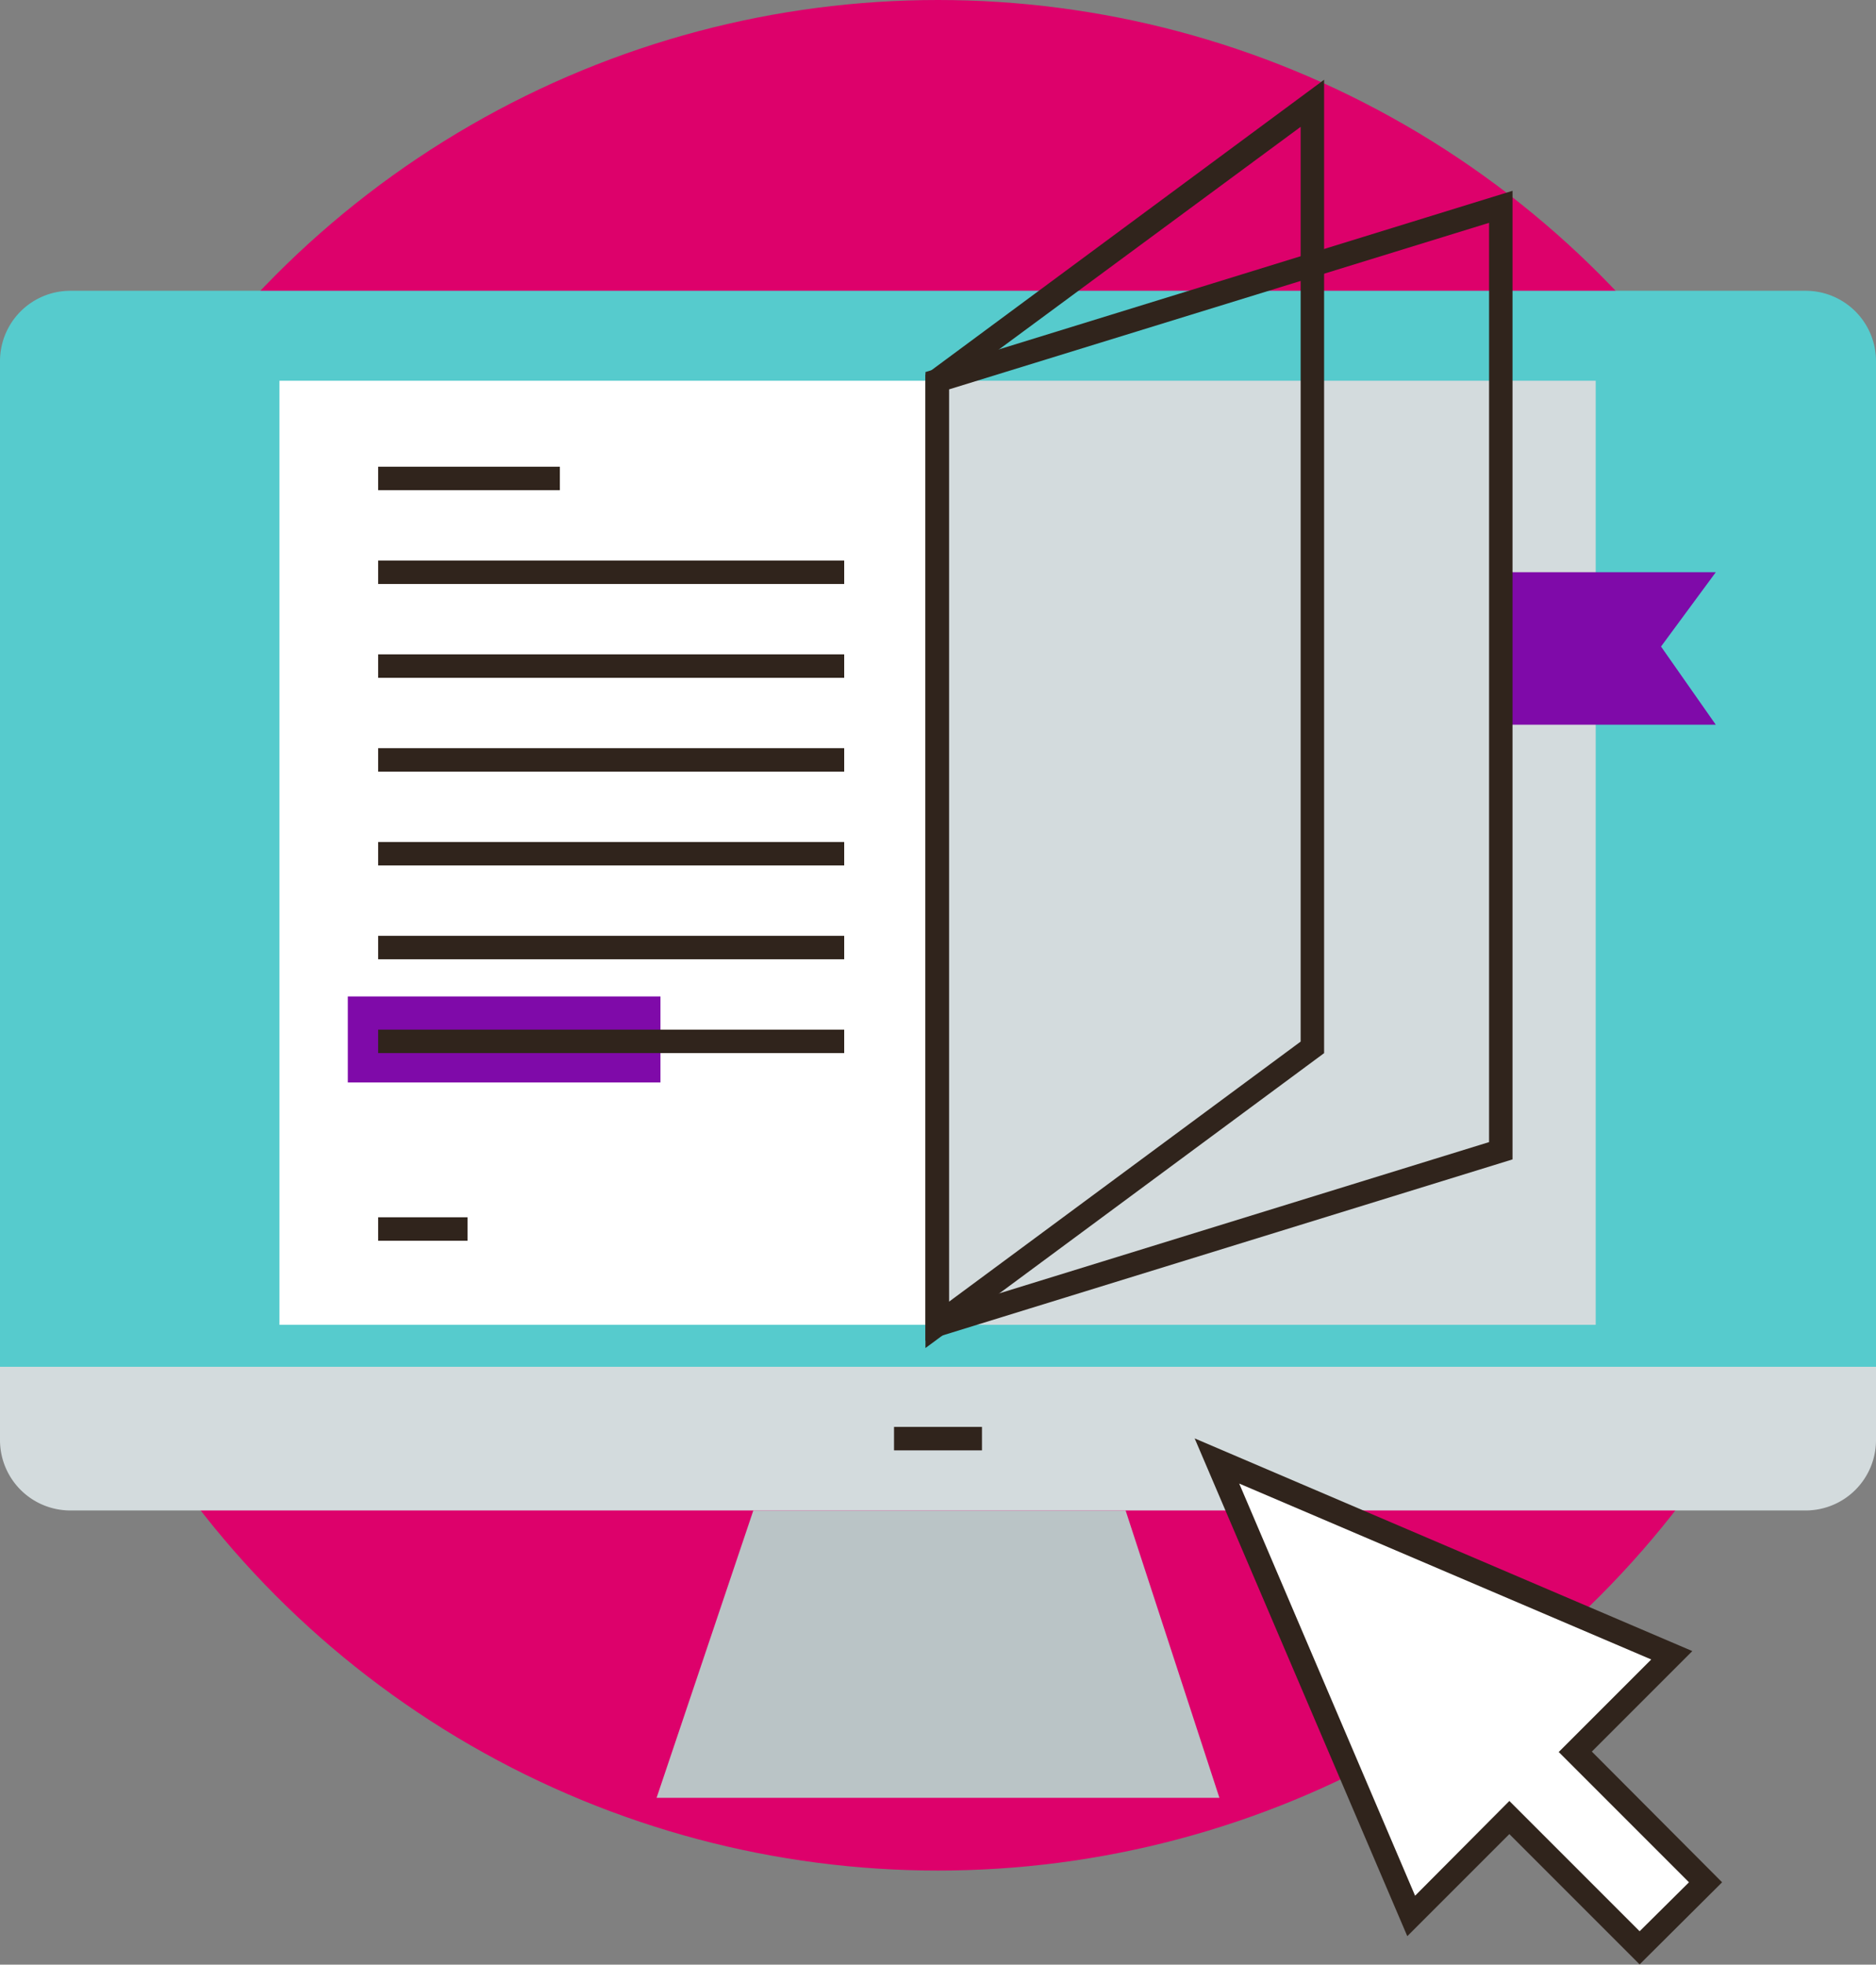<svg xmlns="http://www.w3.org/2000/svg" viewBox="0 0 320 335.04"><rect x="0" y="0" width="320" height="335.04" fill="#808080" stroke="none"/><defs><style>.cls-1{fill:#dd016b}.cls-2{fill:#56cbcd}.cls-3{fill:#bac4c6}.cls-4{fill:#d3dbdd}.cls-5{fill:#30241c}.cls-6{fill:#fff}.cls-7{fill:#7f0aa9}</style></defs><title>block2_5</title><g id="Слой_2" data-name="Слой 2"><g id="Layer_3" data-name="Layer 3"><circle class="cls-1" cx="160" cy="159.5" r="159.5"/><path class="cls-2" d="M320 61.59a12 12 0 0 0-12-12H12a12 12 0 0 0-12 12v171.5h320z"/><path class="cls-3" d="M208 306.59h-96l16.5-49H192l16 49z"/><path class="cls-4" d="M12 257.59h296a12 12 0 0 0 12-12v-12.5H0v12.5a12 12 0 0 0 12 12z"/><path class="cls-5" d="M152.5 243.34h15v4h-15z"/><path class="cls-6" d="M47.67 64.93H160v161H47.67z"/><path class="cls-4" d="M159.86 64.93h112.33v161H159.86z"/><path class="cls-7" d="M292.67 123.59h-36.34v-26h36.34l-9.34 12.67 9.34 13.33z"/><path class="cls-5" d="M157.86 228.64V63.45L258 32.54v165.18zm4-162.23v156.81L254 194.77V38z"/><path class="cls-5" d="M157.86 229.89v-166l68-50.29v166zm4-164V222l60-44.37v-156zM64.5 79.59h31v4h-31zM64.5 207.59h15.25v4H64.5zM64.5 95.59H144v4H64.5zM64.5 111.59H144v4H64.5zM64.5 127.59H144v4H64.5z"/><path class="cls-7" d="M59.33 169.93h53.33v14.67H59.33z"/><path class="cls-5" d="M64.5 143.59H144v4H64.5zM64.5 159.59H144v4H64.5zM64.5 175.59H144v4H64.5z"/><path class="cls-6" d="M240.73 326.73l-33.15-77.59 77.58 33.15-16.45 16.46 22.22 22.22-11.25 11.24L257.46 310l-16.73 16.73z"/><path class="cls-5" d="M279.68 335l-22.22-22.22-17.41 17.41-36.27-84.89 84.89 36.27-17.14 17.14L293.75 321zm-22.22-27.87l22.22 22.22 8.42-8.35-22.22-22.22L281.66 283l-70.28-30 30 70.29z"/></g></g></svg>